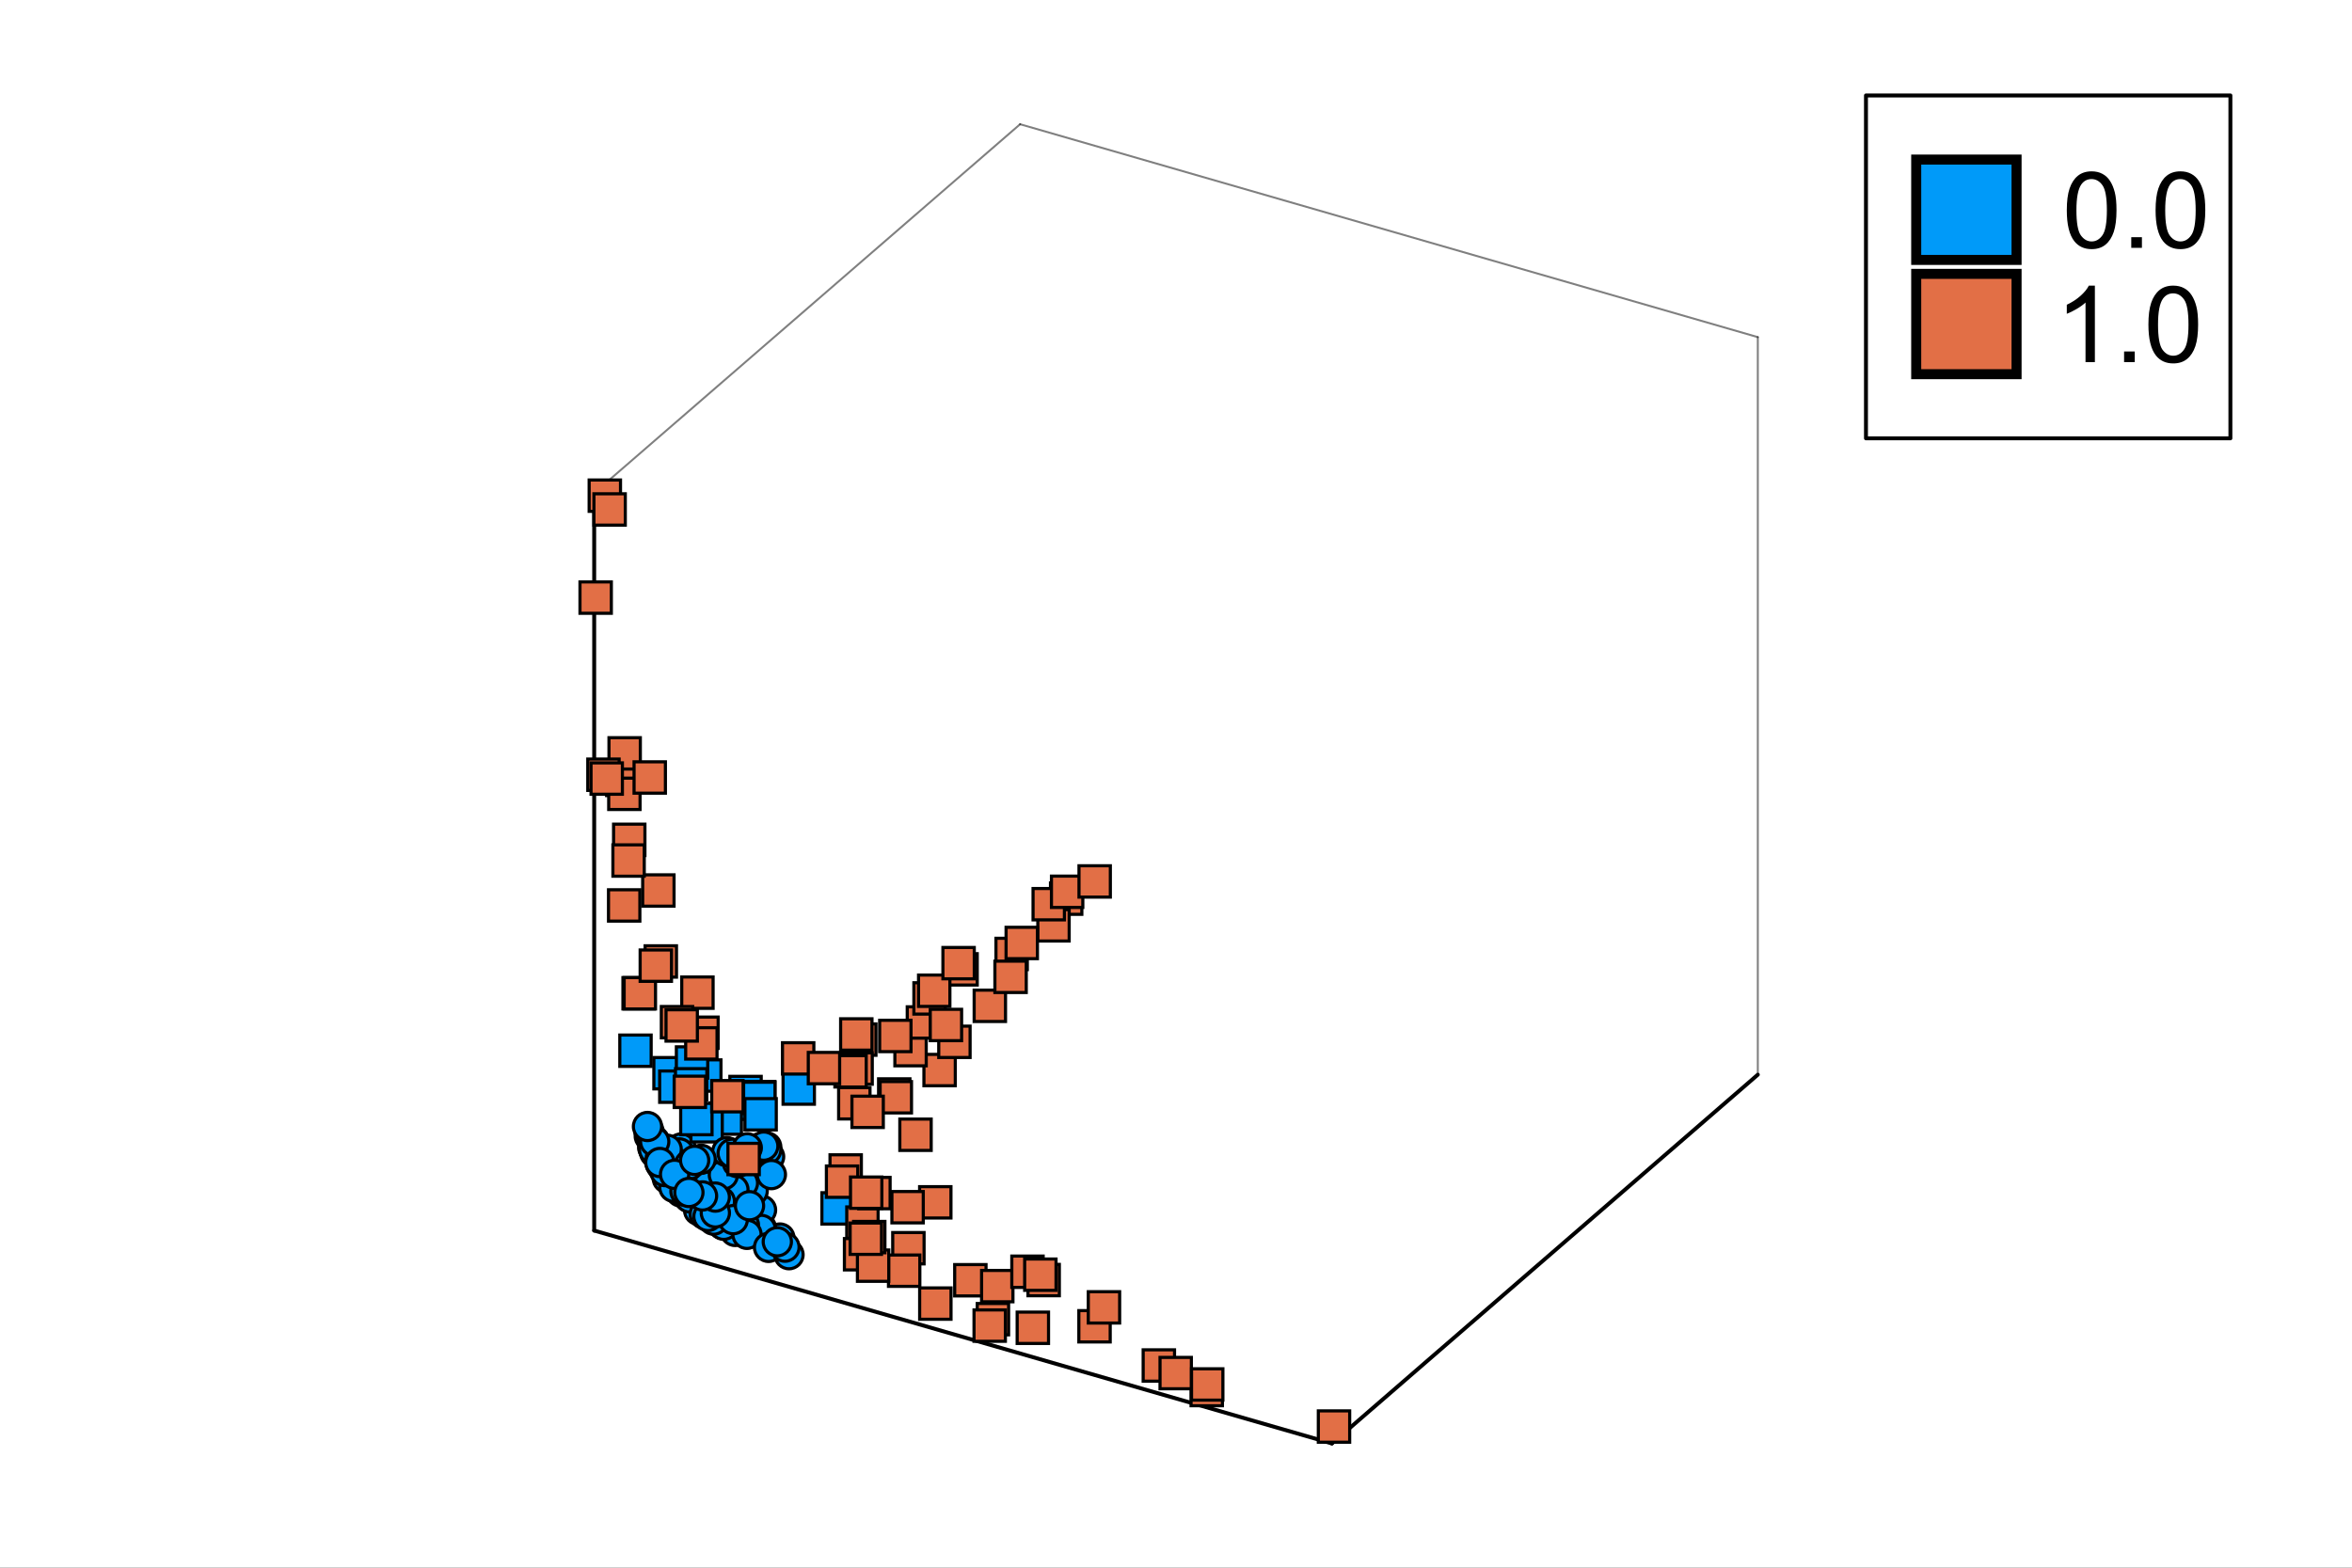 <?xml version="1.0" encoding="utf-8"?>
<svg xmlns="http://www.w3.org/2000/svg" xmlns:xlink="http://www.w3.org/1999/xlink" width="600" height="400" viewBox="0 0 2400 1600">
<rect x="0" y="0" width="2400" height="1600" fill="#333333" stroke="none"/>
<defs>
  <clipPath id="clip470">
    <rect x="0" y="0" width="2400" height="1600"/>
  </clipPath>
</defs>
<path clip-path="url(#clip470)" d="M0 1600 L2400 1600 L2400 8.88178e-14 L0 8.88178e-14  Z" fill="#ffffff" fill-rule="evenodd" fill-opacity="1"/>
<defs>
  <clipPath id="clip471">
    <rect x="480" y="0" width="1681" height="1600"/>
  </clipPath>
</defs>
<defs>
  <clipPath id="clip472">
    <rect x="47" y="47" width="2307" height="1507"/>
  </clipPath>
</defs>
<path clip-path="url(#clip472)" d="M-446.315 2275.85 L-446.315 1037.86 L49.823 418.869 L909.161 776.246 L909.161 2014.23 L413.022 2633.23 L-446.315 2275.85  Z" fill="#ffffff" fill-rule="evenodd" fill-opacity="1"/>
<polyline clip-path="url(#clip470)" style="stroke:#000000; stroke-linecap:round; stroke-linejoin:round; stroke-width:4; stroke-opacity:1; fill:none" points="606.32,1255.92 1359.08,1473.22 "/>
<polyline clip-path="url(#clip470)" style="stroke:#000000; stroke-linecap:round; stroke-linejoin:round; stroke-width:2; stroke-opacity:0.5; fill:none" points="1040.92,126.782 1793.68,344.084 "/>
<polyline clip-path="url(#clip470)" style="stroke:#000000; stroke-linecap:round; stroke-linejoin:round; stroke-width:4; stroke-opacity:1; fill:none" points="1359.08,1473.22 1793.68,1096.84 "/>
<polyline clip-path="url(#clip470)" style="stroke:#000000; stroke-linecap:round; stroke-linejoin:round; stroke-width:2; stroke-opacity:0.5; fill:none" points="606.32,503.16 1040.92,126.782 "/>
<polyline clip-path="url(#clip470)" style="stroke:#000000; stroke-linecap:round; stroke-linejoin:round; stroke-width:4; stroke-opacity:1; fill:none" points="606.32,1255.92 606.32,503.16 "/>
<polyline clip-path="url(#clip470)" style="stroke:#000000; stroke-linecap:round; stroke-linejoin:round; stroke-width:2; stroke-opacity:0.5; fill:none" points="1793.68,1096.84 1793.68,344.084 "/>
<path clip-path="url(#clip472)" d="M731.549 1110.52 L731.549 1142.52 L763.549 1142.52 L763.549 1110.52 L731.549 1110.52 Z" fill="#009af9" fill-rule="evenodd" fill-opacity="1" stroke="#000000" stroke-opacity="1" stroke-width="3.2"/>
<circle clip-path="url(#clip472)" cx="795.873" cy="1263.56" r="14.4" fill="#009af9" fill-rule="evenodd" fill-opacity="1" stroke="#000000" stroke-opacity="1" stroke-width="3.2"/>
<circle clip-path="url(#clip472)" cx="686.101" cy="1194.38" r="14.4" fill="#009af9" fill-rule="evenodd" fill-opacity="1" stroke="#000000" stroke-opacity="1" stroke-width="3.2"/>
<circle clip-path="url(#clip472)" cx="700.474" cy="1217.96" r="14.4" fill="#009af9" fill-rule="evenodd" fill-opacity="1" stroke="#000000" stroke-opacity="1" stroke-width="3.2"/>
<circle clip-path="url(#clip472)" cx="776.884" cy="1253.15" r="14.4" fill="#009af9" fill-rule="evenodd" fill-opacity="1" stroke="#000000" stroke-opacity="1" stroke-width="3.2"/>
<circle clip-path="url(#clip472)" cx="773.553" cy="1172.14" r="14.4" fill="#009af9" fill-rule="evenodd" fill-opacity="1" stroke="#000000" stroke-opacity="1" stroke-width="3.2"/>
<circle clip-path="url(#clip472)" cx="782.365" cy="1170.56" r="14.4" fill="#009af9" fill-rule="evenodd" fill-opacity="1" stroke="#000000" stroke-opacity="1" stroke-width="3.2"/>
<circle clip-path="url(#clip472)" cx="675.296" cy="1177.57" r="14.4" fill="#009af9" fill-rule="evenodd" fill-opacity="1" stroke="#000000" stroke-opacity="1" stroke-width="3.2"/>
<circle clip-path="url(#clip472)" cx="729.091" cy="1242.9" r="14.4" fill="#009af9" fill-rule="evenodd" fill-opacity="1" stroke="#000000" stroke-opacity="1" stroke-width="3.2"/>
<circle clip-path="url(#clip472)" cx="732.676" cy="1208.42" r="14.4" fill="#009af9" fill-rule="evenodd" fill-opacity="1" stroke="#000000" stroke-opacity="1" stroke-width="3.2"/>
<circle clip-path="url(#clip472)" cx="736.915" cy="1249.42" r="14.4" fill="#009af9" fill-rule="evenodd" fill-opacity="1" stroke="#000000" stroke-opacity="1" stroke-width="3.2"/>
<circle clip-path="url(#clip472)" cx="699.932" cy="1218.56" r="14.4" fill="#009af9" fill-rule="evenodd" fill-opacity="1" stroke="#000000" stroke-opacity="1" stroke-width="3.2"/>
<path clip-path="url(#clip472)" d="M703.681 1081.7 L703.681 1113.7 L735.681 1113.7 L735.681 1081.7 L703.681 1081.7 Z" fill="#009af9" fill-rule="evenodd" fill-opacity="1" stroke="#000000" stroke-opacity="1" stroke-width="3.2"/>
<circle clip-path="url(#clip472)" cx="759.037" cy="1233.93" r="14.4" fill="#009af9" fill-rule="evenodd" fill-opacity="1" stroke="#000000" stroke-opacity="1" stroke-width="3.2"/>
<circle clip-path="url(#clip472)" cx="745.514" cy="1178.3" r="14.4" fill="#009af9" fill-rule="evenodd" fill-opacity="1" stroke="#000000" stroke-opacity="1" stroke-width="3.2"/>
<circle clip-path="url(#clip472)" cx="742.228" cy="1176.05" r="14.4" fill="#009af9" fill-rule="evenodd" fill-opacity="1" stroke="#000000" stroke-opacity="1" stroke-width="3.2"/>
<circle clip-path="url(#clip472)" cx="745.697" cy="1248.08" r="14.4" fill="#009af9" fill-rule="evenodd" fill-opacity="1" stroke="#000000" stroke-opacity="1" stroke-width="3.2"/>
<circle clip-path="url(#clip472)" cx="667.568" cy="1166.1" r="14.4" fill="#009af9" fill-rule="evenodd" fill-opacity="1" stroke="#000000" stroke-opacity="1" stroke-width="3.2"/>
<circle clip-path="url(#clip472)" cx="759.702" cy="1233.33" r="14.4" fill="#009af9" fill-rule="evenodd" fill-opacity="1" stroke="#000000" stroke-opacity="1" stroke-width="3.2"/>
<circle clip-path="url(#clip472)" cx="662.554" cy="1159.61" r="14.4" fill="#009af9" fill-rule="evenodd" fill-opacity="1" stroke="#000000" stroke-opacity="1" stroke-width="3.2"/>
<circle clip-path="url(#clip472)" cx="715.204" cy="1195.52" r="14.4" fill="#009af9" fill-rule="evenodd" fill-opacity="1" stroke="#000000" stroke-opacity="1" stroke-width="3.2"/>
<circle clip-path="url(#clip472)" cx="789.278" cy="1268.54" r="14.4" fill="#009af9" fill-rule="evenodd" fill-opacity="1" stroke="#000000" stroke-opacity="1" stroke-width="3.2"/>
<path clip-path="url(#clip472)" d="M667.199 1079.34 L667.199 1111.34 L699.199 1111.34 L699.199 1079.34 L667.199 1079.34 Z" fill="#009af9" fill-rule="evenodd" fill-opacity="1" stroke="#000000" stroke-opacity="1" stroke-width="3.2"/>
<path clip-path="url(#clip472)" d="M744.757 1098.52 L744.757 1130.52 L776.757 1130.52 L776.757 1098.52 L744.757 1098.52 Z" fill="#009af9" fill-rule="evenodd" fill-opacity="1" stroke="#000000" stroke-opacity="1" stroke-width="3.2"/>
<circle clip-path="url(#clip472)" cx="668.001" cy="1164.58" r="14.4" fill="#009af9" fill-rule="evenodd" fill-opacity="1" stroke="#000000" stroke-opacity="1" stroke-width="3.2"/>
<circle clip-path="url(#clip472)" cx="719.216" cy="1190.76" r="14.4" fill="#009af9" fill-rule="evenodd" fill-opacity="1" stroke="#000000" stroke-opacity="1" stroke-width="3.2"/>
<path clip-path="url(#clip472)" d="M724.585 1125.64 L724.585 1157.64 L756.585 1157.64 L756.585 1125.64 L724.585 1125.64 Z" fill="#009af9" fill-rule="evenodd" fill-opacity="1" stroke="#000000" stroke-opacity="1" stroke-width="3.2"/>
<circle clip-path="url(#clip472)" cx="712.911" cy="1235.37" r="14.4" fill="#009af9" fill-rule="evenodd" fill-opacity="1" stroke="#000000" stroke-opacity="1" stroke-width="3.2"/>
<circle clip-path="url(#clip472)" cx="778.104" cy="1184" r="14.4" fill="#009af9" fill-rule="evenodd" fill-opacity="1" stroke="#000000" stroke-opacity="1" stroke-width="3.2"/>
<circle clip-path="url(#clip472)" cx="777.072" cy="1234.92" r="14.4" fill="#009af9" fill-rule="evenodd" fill-opacity="1" stroke="#000000" stroke-opacity="1" stroke-width="3.2"/>
<circle clip-path="url(#clip472)" cx="768.543" cy="1215.54" r="14.4" fill="#009af9" fill-rule="evenodd" fill-opacity="1" stroke="#000000" stroke-opacity="1" stroke-width="3.2"/>
<circle clip-path="url(#clip472)" cx="772.175" cy="1172.54" r="14.4" fill="#009af9" fill-rule="evenodd" fill-opacity="1" stroke="#000000" stroke-opacity="1" stroke-width="3.2"/>
<circle clip-path="url(#clip472)" cx="675.75" cy="1190.84" r="14.4" fill="#009af9" fill-rule="evenodd" fill-opacity="1" stroke="#000000" stroke-opacity="1" stroke-width="3.2"/>
<circle clip-path="url(#clip472)" cx="712.549" cy="1218.77" r="14.4" fill="#009af9" fill-rule="evenodd" fill-opacity="1" stroke="#000000" stroke-opacity="1" stroke-width="3.2"/>
<circle clip-path="url(#clip472)" cx="710.688" cy="1214.36" r="14.4" fill="#009af9" fill-rule="evenodd" fill-opacity="1" stroke="#000000" stroke-opacity="1" stroke-width="3.2"/>
<circle clip-path="url(#clip472)" cx="773.654" cy="1184.06" r="14.4" fill="#009af9" fill-rule="evenodd" fill-opacity="1" stroke="#000000" stroke-opacity="1" stroke-width="3.2"/>
<circle clip-path="url(#clip472)" cx="668.068" cy="1176.48" r="14.4" fill="#009af9" fill-rule="evenodd" fill-opacity="1" stroke="#000000" stroke-opacity="1" stroke-width="3.2"/>
<circle clip-path="url(#clip472)" cx="725.769" cy="1212.42" r="14.4" fill="#009af9" fill-rule="evenodd" fill-opacity="1" stroke="#000000" stroke-opacity="1" stroke-width="3.2"/>
<circle clip-path="url(#clip472)" cx="665.984" cy="1170.98" r="14.4" fill="#009af9" fill-rule="evenodd" fill-opacity="1" stroke="#000000" stroke-opacity="1" stroke-width="3.2"/>
<path clip-path="url(#clip472)" d="M690.167 1068.39 L690.167 1100.39 L722.167 1100.39 L722.167 1068.39 L690.167 1068.39 Z" fill="#009af9" fill-rule="evenodd" fill-opacity="1" stroke="#000000" stroke-opacity="1" stroke-width="3.2"/>
<circle clip-path="url(#clip472)" cx="724.512" cy="1208.24" r="14.4" fill="#009af9" fill-rule="evenodd" fill-opacity="1" stroke="#000000" stroke-opacity="1" stroke-width="3.2"/>
<path clip-path="url(#clip472)" d="M799.034 1094.99 L799.034 1126.99 L831.034 1126.99 L831.034 1094.99 L799.034 1094.99 Z" fill="#009af9" fill-rule="evenodd" fill-opacity="1" stroke="#000000" stroke-opacity="1" stroke-width="3.2"/>
<circle clip-path="url(#clip472)" cx="681.198" cy="1189.88" r="14.4" fill="#009af9" fill-rule="evenodd" fill-opacity="1" stroke="#000000" stroke-opacity="1" stroke-width="3.2"/>
<circle clip-path="url(#clip472)" cx="715.723" cy="1226.11" r="14.4" fill="#009af9" fill-rule="evenodd" fill-opacity="1" stroke="#000000" stroke-opacity="1" stroke-width="3.2"/>
<circle clip-path="url(#clip472)" cx="694.711" cy="1216.59" r="14.4" fill="#009af9" fill-rule="evenodd" fill-opacity="1" stroke="#000000" stroke-opacity="1" stroke-width="3.2"/>
<circle clip-path="url(#clip472)" cx="785.308" cy="1180.59" r="14.4" fill="#009af9" fill-rule="evenodd" fill-opacity="1" stroke="#000000" stroke-opacity="1" stroke-width="3.2"/>
<circle clip-path="url(#clip472)" cx="729.845" cy="1240.62" r="14.4" fill="#009af9" fill-rule="evenodd" fill-opacity="1" stroke="#000000" stroke-opacity="1" stroke-width="3.2"/>
<circle clip-path="url(#clip472)" cx="702.552" cy="1221.35" r="14.4" fill="#009af9" fill-rule="evenodd" fill-opacity="1" stroke="#000000" stroke-opacity="1" stroke-width="3.2"/>
<circle clip-path="url(#clip472)" cx="694.935" cy="1171.67" r="14.4" fill="#009af9" fill-rule="evenodd" fill-opacity="1" stroke="#000000" stroke-opacity="1" stroke-width="3.2"/>
<circle clip-path="url(#clip472)" cx="776.753" cy="1254.74" r="14.4" fill="#009af9" fill-rule="evenodd" fill-opacity="1" stroke="#000000" stroke-opacity="1" stroke-width="3.2"/>
<circle clip-path="url(#clip472)" cx="774.858" cy="1176.98" r="14.4" fill="#009af9" fill-rule="evenodd" fill-opacity="1" stroke="#000000" stroke-opacity="1" stroke-width="3.2"/>
<circle clip-path="url(#clip472)" cx="703.77" cy="1222.57" r="14.4" fill="#009af9" fill-rule="evenodd" fill-opacity="1" stroke="#000000" stroke-opacity="1" stroke-width="3.2"/>
<circle clip-path="url(#clip472)" cx="750.146" cy="1256.82" r="14.4" fill="#009af9" fill-rule="evenodd" fill-opacity="1" stroke="#000000" stroke-opacity="1" stroke-width="3.2"/>
<circle clip-path="url(#clip472)" cx="735.425" cy="1211.18" r="14.4" fill="#009af9" fill-rule="evenodd" fill-opacity="1" stroke="#000000" stroke-opacity="1" stroke-width="3.2"/>
<circle clip-path="url(#clip472)" cx="680.943" cy="1202.75" r="14.4" fill="#009af9" fill-rule="evenodd" fill-opacity="1" stroke="#000000" stroke-opacity="1" stroke-width="3.2"/>
<circle clip-path="url(#clip472)" cx="738.487" cy="1250.52" r="14.4" fill="#009af9" fill-rule="evenodd" fill-opacity="1" stroke="#000000" stroke-opacity="1" stroke-width="3.2"/>
<circle clip-path="url(#clip472)" cx="678.137" cy="1189.61" r="14.4" fill="#009af9" fill-rule="evenodd" fill-opacity="1" stroke="#000000" stroke-opacity="1" stroke-width="3.2"/>
<circle clip-path="url(#clip472)" cx="677.11" cy="1191.36" r="14.4" fill="#009af9" fill-rule="evenodd" fill-opacity="1" stroke="#000000" stroke-opacity="1" stroke-width="3.2"/>
<circle clip-path="url(#clip472)" cx="759.595" cy="1250.38" r="14.4" fill="#009af9" fill-rule="evenodd" fill-opacity="1" stroke="#000000" stroke-opacity="1" stroke-width="3.2"/>
<circle clip-path="url(#clip472)" cx="666.98" cy="1173.39" r="14.4" fill="#009af9" fill-rule="evenodd" fill-opacity="1" stroke="#000000" stroke-opacity="1" stroke-width="3.2"/>
<path clip-path="url(#clip472)" d="M705.025 1133.5 L705.025 1165.5 L737.025 1165.5 L737.025 1133.5 L705.025 1133.5 Z" fill="#009af9" fill-rule="evenodd" fill-opacity="1" stroke="#000000" stroke-opacity="1" stroke-width="3.2"/>
<circle clip-path="url(#clip472)" cx="762.222" cy="1259.8" r="14.4" fill="#009af9" fill-rule="evenodd" fill-opacity="1" stroke="#000000" stroke-opacity="1" stroke-width="3.2"/>
<circle clip-path="url(#clip472)" cx="673.849" cy="1187.93" r="14.4" fill="#009af9" fill-rule="evenodd" fill-opacity="1" stroke="#000000" stroke-opacity="1" stroke-width="3.2"/>
<circle clip-path="url(#clip472)" cx="718.632" cy="1239.23" r="14.4" fill="#009af9" fill-rule="evenodd" fill-opacity="1" stroke="#000000" stroke-opacity="1" stroke-width="3.2"/>
<circle clip-path="url(#clip472)" cx="693.226" cy="1176.68" r="14.4" fill="#009af9" fill-rule="evenodd" fill-opacity="1" stroke="#000000" stroke-opacity="1" stroke-width="3.2"/>
<circle clip-path="url(#clip472)" cx="751.771" cy="1206.79" r="14.4" fill="#009af9" fill-rule="evenodd" fill-opacity="1" stroke="#000000" stroke-opacity="1" stroke-width="3.2"/>
<path clip-path="url(#clip472)" d="M673.12 1093.08 L673.12 1125.08 L705.12 1125.08 L705.12 1093.08 L673.12 1093.08 Z" fill="#009af9" fill-rule="evenodd" fill-opacity="1" stroke="#000000" stroke-opacity="1" stroke-width="3.2"/>
<circle clip-path="url(#clip472)" cx="758.602" cy="1207.5" r="14.4" fill="#009af9" fill-rule="evenodd" fill-opacity="1" stroke="#000000" stroke-opacity="1" stroke-width="3.2"/>
<circle clip-path="url(#clip472)" cx="741.198" cy="1218.21" r="14.4" fill="#009af9" fill-rule="evenodd" fill-opacity="1" stroke="#000000" stroke-opacity="1" stroke-width="3.2"/>
<circle clip-path="url(#clip472)" cx="730.497" cy="1221.22" r="14.4" fill="#009af9" fill-rule="evenodd" fill-opacity="1" stroke="#000000" stroke-opacity="1" stroke-width="3.2"/>
<circle clip-path="url(#clip472)" cx="748.893" cy="1214.18" r="14.4" fill="#009af9" fill-rule="evenodd" fill-opacity="1" stroke="#000000" stroke-opacity="1" stroke-width="3.2"/>
<circle clip-path="url(#clip472)" cx="694.45" cy="1188.68" r="14.4" fill="#009af9" fill-rule="evenodd" fill-opacity="1" stroke="#000000" stroke-opacity="1" stroke-width="3.2"/>
<circle clip-path="url(#clip472)" cx="707.181" cy="1202.69" r="14.4" fill="#009af9" fill-rule="evenodd" fill-opacity="1" stroke="#000000" stroke-opacity="1" stroke-width="3.2"/>
<circle clip-path="url(#clip472)" cx="782.36" cy="1173.58" r="14.4" fill="#009af9" fill-rule="evenodd" fill-opacity="1" stroke="#000000" stroke-opacity="1" stroke-width="3.2"/>
<circle clip-path="url(#clip472)" cx="687.634" cy="1211.84" r="14.4" fill="#009af9" fill-rule="evenodd" fill-opacity="1" stroke="#000000" stroke-opacity="1" stroke-width="3.2"/>
<path clip-path="url(#clip472)" d="M689.261 1090.68 L689.261 1122.68 L721.261 1122.68 L721.261 1090.68 L689.261 1090.68 Z" fill="#009af9" fill-rule="evenodd" fill-opacity="1" stroke="#000000" stroke-opacity="1" stroke-width="3.2"/>
<circle clip-path="url(#clip472)" cx="681.061" cy="1179.72" r="14.4" fill="#009af9" fill-rule="evenodd" fill-opacity="1" stroke="#000000" stroke-opacity="1" stroke-width="3.2"/>
<circle clip-path="url(#clip472)" cx="722.005" cy="1210.47" r="14.4" fill="#009af9" fill-rule="evenodd" fill-opacity="1" stroke="#000000" stroke-opacity="1" stroke-width="3.2"/>
<circle clip-path="url(#clip472)" cx="728.099" cy="1245.29" r="14.4" fill="#009af9" fill-rule="evenodd" fill-opacity="1" stroke="#000000" stroke-opacity="1" stroke-width="3.2"/>
<circle clip-path="url(#clip472)" cx="673.845" cy="1181.86" r="14.4" fill="#009af9" fill-rule="evenodd" fill-opacity="1" stroke="#000000" stroke-opacity="1" stroke-width="3.2"/>
<circle clip-path="url(#clip472)" cx="662.346" cy="1154.94" r="14.4" fill="#009af9" fill-rule="evenodd" fill-opacity="1" stroke="#000000" stroke-opacity="1" stroke-width="3.2"/>
<circle clip-path="url(#clip472)" cx="738.146" cy="1199.12" r="14.4" fill="#009af9" fill-rule="evenodd" fill-opacity="1" stroke="#000000" stroke-opacity="1" stroke-width="3.2"/>
<circle clip-path="url(#clip472)" cx="784.23" cy="1273.1" r="14.4" fill="#009af9" fill-rule="evenodd" fill-opacity="1" stroke="#000000" stroke-opacity="1" stroke-width="3.2"/>
<path clip-path="url(#clip472)" d="M838.673 1217.29 L838.673 1249.29 L870.673 1249.29 L870.673 1217.29 L838.673 1217.29 Z" fill="#009af9" fill-rule="evenodd" fill-opacity="1" stroke="#000000" stroke-opacity="1" stroke-width="3.2"/>
<circle clip-path="url(#clip472)" cx="722.417" cy="1241.53" r="14.4" fill="#009af9" fill-rule="evenodd" fill-opacity="1" stroke="#000000" stroke-opacity="1" stroke-width="3.2"/>
<circle clip-path="url(#clip472)" cx="752.502" cy="1186.61" r="14.4" fill="#009af9" fill-rule="evenodd" fill-opacity="1" stroke="#000000" stroke-opacity="1" stroke-width="3.2"/>
<circle clip-path="url(#clip472)" cx="735.059" cy="1226.18" r="14.4" fill="#009af9" fill-rule="evenodd" fill-opacity="1" stroke="#000000" stroke-opacity="1" stroke-width="3.2"/>
<circle clip-path="url(#clip472)" cx="805.099" cy="1280.55" r="14.4" fill="#009af9" fill-rule="evenodd" fill-opacity="1" stroke="#000000" stroke-opacity="1" stroke-width="3.2"/>
<circle clip-path="url(#clip472)" cx="680.789" cy="1172.97" r="14.4" fill="#009af9" fill-rule="evenodd" fill-opacity="1" stroke="#000000" stroke-opacity="1" stroke-width="3.2"/>
<circle clip-path="url(#clip472)" cx="703.322" cy="1189.04" r="14.4" fill="#009af9" fill-rule="evenodd" fill-opacity="1" stroke="#000000" stroke-opacity="1" stroke-width="3.2"/>
<circle clip-path="url(#clip472)" cx="748.198" cy="1244.8" r="14.4" fill="#009af9" fill-rule="evenodd" fill-opacity="1" stroke="#000000" stroke-opacity="1" stroke-width="3.2"/>
<circle clip-path="url(#clip472)" cx="729.96" cy="1237.88" r="14.4" fill="#009af9" fill-rule="evenodd" fill-opacity="1" stroke="#000000" stroke-opacity="1" stroke-width="3.2"/>
<circle clip-path="url(#clip472)" cx="763.61" cy="1177.81" r="14.4" fill="#009af9" fill-rule="evenodd" fill-opacity="1" stroke="#000000" stroke-opacity="1" stroke-width="3.2"/>
<path clip-path="url(#clip472)" d="M758.744 1103.68 L758.744 1135.68 L790.744 1135.68 L790.744 1103.68 L758.744 1103.68 Z" fill="#009af9" fill-rule="evenodd" fill-opacity="1" stroke="#000000" stroke-opacity="1" stroke-width="3.2"/>
<circle clip-path="url(#clip472)" cx="741.6" cy="1175.43" r="14.4" fill="#009af9" fill-rule="evenodd" fill-opacity="1" stroke="#000000" stroke-opacity="1" stroke-width="3.2"/>
<circle clip-path="url(#clip472)" cx="678.46" cy="1195.73" r="14.4" fill="#009af9" fill-rule="evenodd" fill-opacity="1" stroke="#000000" stroke-opacity="1" stroke-width="3.2"/>
<circle clip-path="url(#clip472)" cx="800.973" cy="1272.87" r="14.4" fill="#009af9" fill-rule="evenodd" fill-opacity="1" stroke="#000000" stroke-opacity="1" stroke-width="3.2"/>
<path clip-path="url(#clip472)" d="M694.574 1126.14 L694.574 1158.14 L726.574 1158.14 L726.574 1126.14 L694.574 1126.14 Z" fill="#009af9" fill-rule="evenodd" fill-opacity="1" stroke="#000000" stroke-opacity="1" stroke-width="3.2"/>
<circle clip-path="url(#clip472)" cx="729.858" cy="1221.76" r="14.4" fill="#009af9" fill-rule="evenodd" fill-opacity="1" stroke="#000000" stroke-opacity="1" stroke-width="3.2"/>
<path clip-path="url(#clip472)" d="M758.812 1104.54 L758.812 1136.54 L790.812 1136.54 L790.812 1104.54 L758.812 1104.54 Z" fill="#009af9" fill-rule="evenodd" fill-opacity="1" stroke="#000000" stroke-opacity="1" stroke-width="3.2"/>
<circle clip-path="url(#clip472)" cx="764.808" cy="1230.59" r="14.4" fill="#009af9" fill-rule="evenodd" fill-opacity="1" stroke="#000000" stroke-opacity="1" stroke-width="3.2"/>
<circle clip-path="url(#clip472)" cx="698.938" cy="1215.8" r="14.4" fill="#009af9" fill-rule="evenodd" fill-opacity="1" stroke="#000000" stroke-opacity="1" stroke-width="3.2"/>
<circle clip-path="url(#clip472)" cx="779.326" cy="1169.73" r="14.4" fill="#009af9" fill-rule="evenodd" fill-opacity="1" stroke="#000000" stroke-opacity="1" stroke-width="3.2"/>
<circle clip-path="url(#clip472)" cx="715.451" cy="1183.19" r="14.4" fill="#009af9" fill-rule="evenodd" fill-opacity="1" stroke="#000000" stroke-opacity="1" stroke-width="3.2"/>
<circle clip-path="url(#clip472)" cx="668.085" cy="1165.24" r="14.4" fill="#009af9" fill-rule="evenodd" fill-opacity="1" stroke="#000000" stroke-opacity="1" stroke-width="3.2"/>
<circle clip-path="url(#clip472)" cx="747.124" cy="1177.08" r="14.4" fill="#009af9" fill-rule="evenodd" fill-opacity="1" stroke="#000000" stroke-opacity="1" stroke-width="3.2"/>
<circle clip-path="url(#clip472)" cx="673.322" cy="1186.47" r="14.4" fill="#009af9" fill-rule="evenodd" fill-opacity="1" stroke="#000000" stroke-opacity="1" stroke-width="3.2"/>
<circle clip-path="url(#clip472)" cx="793.18" cy="1267.34" r="14.4" fill="#009af9" fill-rule="evenodd" fill-opacity="1" stroke="#000000" stroke-opacity="1" stroke-width="3.2"/>
<circle clip-path="url(#clip472)" cx="787.115" cy="1198.81" r="14.4" fill="#009af9" fill-rule="evenodd" fill-opacity="1" stroke="#000000" stroke-opacity="1" stroke-width="3.2"/>
<circle clip-path="url(#clip472)" cx="660.7" cy="1149.7" r="14.4" fill="#009af9" fill-rule="evenodd" fill-opacity="1" stroke="#000000" stroke-opacity="1" stroke-width="3.2"/>
<circle clip-path="url(#clip472)" cx="716.87" cy="1220.59" r="14.4" fill="#009af9" fill-rule="evenodd" fill-opacity="1" stroke="#000000" stroke-opacity="1" stroke-width="3.2"/>
<path clip-path="url(#clip472)" d="M632.453 1056.37 L632.453 1088.37 L664.453 1088.37 L664.453 1056.37 L632.453 1056.37 Z" fill="#009af9" fill-rule="evenodd" fill-opacity="1" stroke="#000000" stroke-opacity="1" stroke-width="3.2"/>
<circle clip-path="url(#clip472)" cx="688.346" cy="1198.55" r="14.4" fill="#009af9" fill-rule="evenodd" fill-opacity="1" stroke="#000000" stroke-opacity="1" stroke-width="3.2"/>
<path clip-path="url(#clip472)" d="M760.131 1121.25 L760.131 1153.25 L792.131 1153.25 L792.131 1121.25 L760.131 1121.25 Z" fill="#009af9" fill-rule="evenodd" fill-opacity="1" stroke="#000000" stroke-opacity="1" stroke-width="3.2"/>
<circle clip-path="url(#clip472)" cx="708.83" cy="1184.29" r="14.4" fill="#009af9" fill-rule="evenodd" fill-opacity="1" stroke="#000000" stroke-opacity="1" stroke-width="3.2"/>
<circle clip-path="url(#clip472)" cx="762.504" cy="1171.47" r="14.4" fill="#009af9" fill-rule="evenodd" fill-opacity="1" stroke="#000000" stroke-opacity="1" stroke-width="3.2"/>
<circle clip-path="url(#clip472)" cx="702.942" cy="1217.05" r="14.4" fill="#009af9" fill-rule="evenodd" fill-opacity="1" stroke="#000000" stroke-opacity="1" stroke-width="3.2"/>
<path clip-path="url(#clip472)" d="M601.17 489.883 L601.17 521.883 L633.17 521.883 L633.17 489.883 L601.17 489.883 Z" fill="#e26f46" fill-rule="evenodd" fill-opacity="1" stroke="#000000" stroke-opacity="1" stroke-width="3.2"/>
<path clip-path="url(#clip472)" d="M591.815 593.926 L591.815 625.926 L623.815 625.926 L623.815 593.926 L591.815 593.926 Z" fill="#e26f46" fill-rule="evenodd" fill-opacity="1" stroke="#000000" stroke-opacity="1" stroke-width="3.2"/>
<path clip-path="url(#clip472)" d="M855.758 1110.03 L855.758 1142.03 L887.758 1142.03 L887.758 1110.03 L855.758 1110.03 Z" fill="#e26f46" fill-rule="evenodd" fill-opacity="1" stroke="#000000" stroke-opacity="1" stroke-width="3.2"/>
<path clip-path="url(#clip472)" d="M974.164 1290.64 L974.164 1322.64 L1006.16 1322.64 L1006.16 1290.64 L974.164 1290.64 Z" fill="#e26f46" fill-rule="evenodd" fill-opacity="1" stroke="#000000" stroke-opacity="1" stroke-width="3.2"/>
<path clip-path="url(#clip472)" d="M997.189 1330.36 L997.189 1362.36 L1029.19 1362.36 L1029.19 1330.36 L997.189 1330.36 Z" fill="#e26f46" fill-rule="evenodd" fill-opacity="1" stroke="#000000" stroke-opacity="1" stroke-width="3.2"/>
<path clip-path="url(#clip472)" d="M1215.37 1402.71 L1215.37 1434.71 L1247.37 1434.71 L1247.37 1402.71 L1215.37 1402.71 Z" fill="#e26f46" fill-rule="evenodd" fill-opacity="1" stroke="#000000" stroke-opacity="1" stroke-width="3.2"/>
<path clip-path="url(#clip472)" d="M942.785 1076.12 L942.785 1108.12 L974.785 1108.12 L974.785 1076.12 L942.785 1076.12 Z" fill="#e26f46" fill-rule="evenodd" fill-opacity="1" stroke="#000000" stroke-opacity="1" stroke-width="3.2"/>
<path clip-path="url(#clip472)" d="M1071.92 901.18 L1071.92 933.18 L1103.92 933.18 L1103.92 901.18 L1071.92 901.18 Z" fill="#e26f46" fill-rule="evenodd" fill-opacity="1" stroke="#000000" stroke-opacity="1" stroke-width="3.2"/>
<path clip-path="url(#clip472)" d="M913.128 1055.79 L913.128 1087.79 L945.128 1087.79 L945.128 1055.79 L913.128 1055.79 Z" fill="#e26f46" fill-rule="evenodd" fill-opacity="1" stroke="#000000" stroke-opacity="1" stroke-width="3.2"/>
<path clip-path="url(#clip472)" d="M861.848 1045.03 L861.848 1077.03 L893.848 1077.03 L893.848 1045.03 L861.848 1045.03 Z" fill="#e26f46" fill-rule="evenodd" fill-opacity="1" stroke="#000000" stroke-opacity="1" stroke-width="3.2"/>
<path clip-path="url(#clip472)" d="M1058.99 928.413 L1058.99 960.413 L1090.99 960.413 L1090.99 928.413 L1058.99 928.413 Z" fill="#e26f46" fill-rule="evenodd" fill-opacity="1" stroke="#000000" stroke-opacity="1" stroke-width="3.2"/>
<path clip-path="url(#clip472)" d="M1100.86 1337.62 L1100.86 1369.62 L1132.86 1369.62 L1132.86 1337.62 L1100.86 1337.62 Z" fill="#e26f46" fill-rule="evenodd" fill-opacity="1" stroke="#000000" stroke-opacity="1" stroke-width="3.2"/>
<path clip-path="url(#clip472)" d="M965.185 973.328 L965.185 1005.33 L997.185 1005.33 L997.185 973.328 L965.185 973.328 Z" fill="#e26f46" fill-rule="evenodd" fill-opacity="1" stroke="#000000" stroke-opacity="1" stroke-width="3.2"/>
<path clip-path="url(#clip472)" d="M896.506 1101.04 L896.506 1133.04 L928.506 1133.04 L928.506 1101.04 L896.506 1101.04 Z" fill="#e26f46" fill-rule="evenodd" fill-opacity="1" stroke="#000000" stroke-opacity="1" stroke-width="3.2"/>
<path clip-path="url(#clip472)" d="M938.369 1211.11 L938.369 1243.11 L970.369 1243.11 L970.369 1211.11 L938.369 1211.11 Z" fill="#e26f46" fill-rule="evenodd" fill-opacity="1" stroke="#000000" stroke-opacity="1" stroke-width="3.2"/>
<path clip-path="url(#clip472)" d="M918.192 1142.14 L918.192 1174.14 L950.192 1174.14 L950.192 1142.14 L918.192 1142.14 Z" fill="#e26f46" fill-rule="evenodd" fill-opacity="1" stroke="#000000" stroke-opacity="1" stroke-width="3.2"/>
<path clip-path="url(#clip472)" d="M993.9 1336.94 L993.9 1368.94 L1025.9 1368.94 L1025.9 1336.94 L993.9 1336.94 Z" fill="#e26f46" fill-rule="evenodd" fill-opacity="1" stroke="#000000" stroke-opacity="1" stroke-width="3.2"/>
<path clip-path="url(#clip472)" d="M864.031 1231.78 L864.031 1263.78 L896.031 1263.78 L896.031 1231.78 L864.031 1231.78 Z" fill="#e26f46" fill-rule="evenodd" fill-opacity="1" stroke="#000000" stroke-opacity="1" stroke-width="3.2"/>
<path clip-path="url(#clip472)" d="M846.941 1178.6 L846.941 1210.6 L878.941 1210.6 L878.941 1178.6 L846.941 1178.6 Z" fill="#e26f46" fill-rule="evenodd" fill-opacity="1" stroke="#000000" stroke-opacity="1" stroke-width="3.2"/>
<path clip-path="url(#clip472)" d="M1166.5 1377.64 L1166.5 1409.64 L1198.5 1409.64 L1198.5 1377.64 L1166.5 1377.64 Z" fill="#e26f46" fill-rule="evenodd" fill-opacity="1" stroke="#000000" stroke-opacity="1" stroke-width="3.2"/>
<path clip-path="url(#clip472)" d="M876.273 1201.67 L876.273 1233.67 L908.273 1233.67 L908.273 1201.67 L876.273 1201.67 Z" fill="#e26f46" fill-rule="evenodd" fill-opacity="1" stroke="#000000" stroke-opacity="1" stroke-width="3.2"/>
<path clip-path="url(#clip472)" d="M994.038 1010.55 L994.038 1042.55 L1026.04 1042.55 L1026.04 1010.55 L994.038 1010.55 Z" fill="#e26f46" fill-rule="evenodd" fill-opacity="1" stroke="#000000" stroke-opacity="1" stroke-width="3.2"/>
<path clip-path="url(#clip472)" d="M1016.28 957.607 L1016.28 989.607 L1048.28 989.607 L1048.28 957.607 L1016.28 957.607 Z" fill="#e26f46" fill-rule="evenodd" fill-opacity="1" stroke="#000000" stroke-opacity="1" stroke-width="3.2"/>
<path clip-path="url(#clip472)" d="M1054.14 906.83 L1054.14 938.83 L1086.14 938.83 L1086.14 906.83 L1054.14 906.83 Z" fill="#e26f46" fill-rule="evenodd" fill-opacity="1" stroke="#000000" stroke-opacity="1" stroke-width="3.2"/>
<path clip-path="url(#clip472)" d="M858.074 1074.58 L858.074 1106.58 L890.074 1106.58 L890.074 1074.58 L858.074 1074.58 Z" fill="#e26f46" fill-rule="evenodd" fill-opacity="1" stroke="#000000" stroke-opacity="1" stroke-width="3.2"/>
<path clip-path="url(#clip472)" d="M620.915 908.1 L620.915 940.1 L652.915 940.1 L652.915 908.1 L620.915 908.1 Z" fill="#e26f46" fill-rule="evenodd" fill-opacity="1" stroke="#000000" stroke-opacity="1" stroke-width="3.2"/>
<path clip-path="url(#clip472)" d="M1072.91 894.162 L1072.91 926.162 L1104.91 926.162 L1104.91 894.162 L1072.91 894.162 Z" fill="#e26f46" fill-rule="evenodd" fill-opacity="1" stroke="#000000" stroke-opacity="1" stroke-width="3.2"/>
<path clip-path="url(#clip472)" d="M1026.6 946.418 L1026.6 978.418 L1058.6 978.418 L1058.6 946.418 L1026.6 946.418 Z" fill="#e26f46" fill-rule="evenodd" fill-opacity="1" stroke="#000000" stroke-opacity="1" stroke-width="3.2"/>
<path clip-path="url(#clip472)" d="M925.755 1027.54 L925.755 1059.54 L957.755 1059.54 L957.755 1027.54 L925.755 1027.54 Z" fill="#e26f46" fill-rule="evenodd" fill-opacity="1" stroke="#000000" stroke-opacity="1" stroke-width="3.2"/>
<path clip-path="url(#clip472)" d="M851.908 1077.41 L851.908 1109.41 L883.908 1109.41 L883.908 1077.41 L851.908 1077.41 Z" fill="#e26f46" fill-rule="evenodd" fill-opacity="1" stroke="#000000" stroke-opacity="1" stroke-width="3.2"/>
<path clip-path="url(#clip472)" d="M910.932 1257.94 L910.932 1289.94 L942.932 1289.94 L942.932 1257.94 L910.932 1257.94 Z" fill="#e26f46" fill-rule="evenodd" fill-opacity="1" stroke="#000000" stroke-opacity="1" stroke-width="3.2"/>
<path clip-path="url(#clip472)" d="M910.109 1216.08 L910.109 1248.08 L942.109 1248.08 L942.109 1216.08 L910.109 1216.08 Z" fill="#e26f46" fill-rule="evenodd" fill-opacity="1" stroke="#000000" stroke-opacity="1" stroke-width="3.2"/>
<path clip-path="url(#clip472)" d="M1110.5 1318.31 L1110.5 1350.31 L1142.5 1350.31 L1142.5 1318.31 L1110.5 1318.31 Z" fill="#e26f46" fill-rule="evenodd" fill-opacity="1" stroke="#000000" stroke-opacity="1" stroke-width="3.2"/>
<path clip-path="url(#clip472)" d="M938.426 1314.46 L938.426 1346.46 L970.426 1346.46 L970.426 1314.46 L938.426 1314.46 Z" fill="#e26f46" fill-rule="evenodd" fill-opacity="1" stroke="#000000" stroke-opacity="1" stroke-width="3.2"/>
<path clip-path="url(#clip472)" d="M1101.01 883.601 L1101.01 915.601 L1133.01 915.601 L1133.01 883.601 L1101.01 883.601 Z" fill="#e26f46" fill-rule="evenodd" fill-opacity="1" stroke="#000000" stroke-opacity="1" stroke-width="3.2"/>
<path clip-path="url(#clip472)" d="M1037.93 1339.15 L1037.93 1371.15 L1069.93 1371.15 L1069.93 1339.15 L1037.93 1339.15 Z" fill="#e26f46" fill-rule="evenodd" fill-opacity="1" stroke="#000000" stroke-opacity="1" stroke-width="3.2"/>
<path clip-path="url(#clip472)" d="M957.896 1047.29 L957.896 1079.29 L989.896 1079.29 L989.896 1047.29 L957.896 1047.29 Z" fill="#e26f46" fill-rule="evenodd" fill-opacity="1" stroke="#000000" stroke-opacity="1" stroke-width="3.2"/>
<path clip-path="url(#clip472)" d="M635.639 997.756 L635.639 1029.76 L667.639 1029.76 L667.639 997.756 L635.639 997.756 Z" fill="#e26f46" fill-rule="evenodd" fill-opacity="1" stroke="#000000" stroke-opacity="1" stroke-width="3.2"/>
<path clip-path="url(#clip472)" d="M695.658 997.125 L695.658 1029.12 L727.658 1029.12 L727.658 997.125 L695.658 997.125 Z" fill="#e26f46" fill-rule="evenodd" fill-opacity="1" stroke="#000000" stroke-opacity="1" stroke-width="3.2"/>
<path clip-path="url(#clip472)" d="M898.103 1103.87 L898.103 1135.87 L930.103 1135.87 L930.103 1103.87 L898.103 1103.87 Z" fill="#e26f46" fill-rule="evenodd" fill-opacity="1" stroke="#000000" stroke-opacity="1" stroke-width="3.2"/>
<path clip-path="url(#clip472)" d="M1183.69 1385.39 L1183.69 1417.39 L1215.69 1417.39 L1215.69 1385.39 L1183.69 1385.39 Z" fill="#e26f46" fill-rule="evenodd" fill-opacity="1" stroke="#000000" stroke-opacity="1" stroke-width="3.2"/>
<path clip-path="url(#clip472)" d="M700.804 1038.02 L700.804 1070.02 L732.804 1070.02 L732.804 1038.02 L700.804 1038.02 Z" fill="#e26f46" fill-rule="evenodd" fill-opacity="1" stroke="#000000" stroke-opacity="1" stroke-width="3.2"/>
<path clip-path="url(#clip472)" d="M1001.62 1296.62 L1001.62 1328.62 L1033.62 1328.62 L1033.62 1296.62 L1001.62 1296.62 Z" fill="#e26f46" fill-rule="evenodd" fill-opacity="1" stroke="#000000" stroke-opacity="1" stroke-width="3.2"/>
<path clip-path="url(#clip472)" d="M932.526 1003 L932.526 1035 L964.526 1035 L964.526 1003 L932.526 1003 Z" fill="#e26f46" fill-rule="evenodd" fill-opacity="1" stroke="#000000" stroke-opacity="1" stroke-width="3.2"/>
<path clip-path="url(#clip472)" d="M949.241 1030.12 L949.241 1062.12 L981.241 1062.12 L981.241 1030.12 L949.241 1030.12 Z" fill="#e26f46" fill-rule="evenodd" fill-opacity="1" stroke="#000000" stroke-opacity="1" stroke-width="3.2"/>
<path clip-path="url(#clip472)" d="M606.06 503.96 L606.06 535.96 L638.06 535.96 L638.06 503.96 L606.06 503.96 Z" fill="#e26f46" fill-rule="evenodd" fill-opacity="1" stroke="#000000" stroke-opacity="1" stroke-width="3.2"/>
<path clip-path="url(#clip472)" d="M726.247 1102.8 L726.247 1134.8 L758.247 1134.8 L758.247 1102.8 L726.247 1102.8 Z" fill="#e26f46" fill-rule="evenodd" fill-opacity="1" stroke="#000000" stroke-opacity="1" stroke-width="3.2"/>
<path clip-path="url(#clip472)" d="M906.611 1280.88 L906.611 1312.88 L938.611 1312.88 L938.611 1280.88 L906.611 1280.88 Z" fill="#e26f46" fill-rule="evenodd" fill-opacity="1" stroke="#000000" stroke-opacity="1" stroke-width="3.2"/>
<path clip-path="url(#clip472)" d="M1048.96 1290.45 L1048.96 1322.45 L1080.96 1322.45 L1080.96 1290.45 L1048.96 1290.45 Z" fill="#e26f46" fill-rule="evenodd" fill-opacity="1" stroke="#000000" stroke-opacity="1" stroke-width="3.2"/>
<path clip-path="url(#clip472)" d="M1015.2 980.965 L1015.2 1012.97 L1047.2 1012.97 L1047.2 980.965 L1015.2 980.965 Z" fill="#e26f46" fill-rule="evenodd" fill-opacity="1" stroke="#000000" stroke-opacity="1" stroke-width="3.2"/>
<path clip-path="url(#clip472)" d="M618.966 779.965 L618.966 811.965 L650.966 811.965 L650.966 779.965 L618.966 779.965 Z" fill="#e26f46" fill-rule="evenodd" fill-opacity="1" stroke="#000000" stroke-opacity="1" stroke-width="3.2"/>
<path clip-path="url(#clip472)" d="M1345.23 1439.95 L1345.23 1471.95 L1377.23 1471.95 L1377.23 1439.95 L1345.23 1439.95 Z" fill="#e26f46" fill-rule="evenodd" fill-opacity="1" stroke="#000000" stroke-opacity="1" stroke-width="3.2"/>
<path clip-path="url(#clip472)" d="M621.401 752.887 L621.401 784.887 L653.401 784.887 L653.401 752.887 L621.401 752.887 Z" fill="#e26f46" fill-rule="evenodd" fill-opacity="1" stroke="#000000" stroke-opacity="1" stroke-width="3.2"/>
<path clip-path="url(#clip472)" d="M621.127 794.191 L621.127 826.191 L653.127 826.191 L653.127 794.191 L621.127 794.191 Z" fill="#e26f46" fill-rule="evenodd" fill-opacity="1" stroke="#000000" stroke-opacity="1" stroke-width="3.2"/>
<path clip-path="url(#clip472)" d="M937.281 995.149 L937.281 1027.15 L969.281 1027.15 L969.281 995.149 L937.281 995.149 Z" fill="#e26f46" fill-rule="evenodd" fill-opacity="1" stroke="#000000" stroke-opacity="1" stroke-width="3.2"/>
<path clip-path="url(#clip472)" d="M861.636 1264.09 L861.636 1296.09 L893.636 1296.09 L893.636 1264.09 L861.636 1264.09 Z" fill="#e26f46" fill-rule="evenodd" fill-opacity="1" stroke="#000000" stroke-opacity="1" stroke-width="3.2"/>
<path clip-path="url(#clip472)" d="M674.824 1027.25 L674.824 1059.25 L706.824 1059.25 L706.824 1027.25 L674.824 1027.25 Z" fill="#e26f46" fill-rule="evenodd" fill-opacity="1" stroke="#000000" stroke-opacity="1" stroke-width="3.2"/>
<path clip-path="url(#clip472)" d="M687.938 1098.34 L687.938 1130.34 L719.938 1130.34 L719.938 1098.34 L687.938 1098.34 Z" fill="#e26f46" fill-rule="evenodd" fill-opacity="1" stroke="#000000" stroke-opacity="1" stroke-width="3.2"/>
<path clip-path="url(#clip472)" d="M1032.46 1281.95 L1032.46 1313.95 L1064.46 1313.95 L1064.46 1281.95 L1032.46 1281.95 Z" fill="#e26f46" fill-rule="evenodd" fill-opacity="1" stroke="#000000" stroke-opacity="1" stroke-width="3.2"/>
<path clip-path="url(#clip472)" d="M1045.58 1284.96 L1045.58 1316.96 L1077.58 1316.96 L1077.58 1284.96 L1045.58 1284.96 Z" fill="#e26f46" fill-rule="evenodd" fill-opacity="1" stroke="#000000" stroke-opacity="1" stroke-width="3.2"/>
<path clip-path="url(#clip472)" d="M869.334 1118.77 L869.334 1150.77 L901.334 1150.77 L901.334 1118.77 L869.334 1118.77 Z" fill="#e26f46" fill-rule="evenodd" fill-opacity="1" stroke="#000000" stroke-opacity="1" stroke-width="3.2"/>
<path clip-path="url(#clip472)" d="M626.089 841.138 L626.089 873.138 L658.089 873.138 L658.089 841.138 L626.089 841.138 Z" fill="#e26f46" fill-rule="evenodd" fill-opacity="1" stroke="#000000" stroke-opacity="1" stroke-width="3.2"/>
<path clip-path="url(#clip472)" d="M655.796 892.851 L655.796 924.851 L687.796 924.851 L687.796 892.851 L655.796 892.851 Z" fill="#e26f46" fill-rule="evenodd" fill-opacity="1" stroke="#000000" stroke-opacity="1" stroke-width="3.2"/>
<path clip-path="url(#clip472)" d="M658.285 965.283 L658.285 997.283 L690.285 997.283 L690.285 965.283 L658.285 965.283 Z" fill="#e26f46" fill-rule="evenodd" fill-opacity="1" stroke="#000000" stroke-opacity="1" stroke-width="3.2"/>
<path clip-path="url(#clip472)" d="M646.999 777.521 L646.999 809.521 L678.999 809.521 L678.999 777.521 L646.999 777.521 Z" fill="#e26f46" fill-rule="evenodd" fill-opacity="1" stroke="#000000" stroke-opacity="1" stroke-width="3.2"/>
<path clip-path="url(#clip472)" d="M857.783 1039.77 L857.783 1071.77 L889.783 1071.77 L889.783 1039.77 L857.783 1039.77 Z" fill="#e26f46" fill-rule="evenodd" fill-opacity="1" stroke="#000000" stroke-opacity="1" stroke-width="3.2"/>
<path clip-path="url(#clip472)" d="M897.608 1041.32 L897.608 1073.32 L929.608 1073.32 L929.608 1041.32 L897.608 1041.32 Z" fill="#e26f46" fill-rule="evenodd" fill-opacity="1" stroke="#000000" stroke-opacity="1" stroke-width="3.2"/>
<path clip-path="url(#clip472)" d="M874.922 1275.74 L874.922 1307.74 L906.922 1307.74 L906.922 1275.74 L874.922 1275.74 Z" fill="#e26f46" fill-rule="evenodd" fill-opacity="1" stroke="#000000" stroke-opacity="1" stroke-width="3.2"/>
<path clip-path="url(#clip472)" d="M625.407 862.269 L625.407 894.269 L657.407 894.269 L657.407 862.269 L625.407 862.269 Z" fill="#e26f46" fill-rule="evenodd" fill-opacity="1" stroke="#000000" stroke-opacity="1" stroke-width="3.2"/>
<path clip-path="url(#clip472)" d="M798.456 1064.2 L798.456 1096.2 L830.456 1096.2 L830.456 1064.2 L798.456 1064.2 Z" fill="#e26f46" fill-rule="evenodd" fill-opacity="1" stroke="#000000" stroke-opacity="1" stroke-width="3.2"/>
<path clip-path="url(#clip472)" d="M870.981 1246.58 L870.981 1278.58 L902.981 1278.58 L902.981 1246.58 L870.981 1246.58 Z" fill="#e26f46" fill-rule="evenodd" fill-opacity="1" stroke="#000000" stroke-opacity="1" stroke-width="3.2"/>
<path clip-path="url(#clip472)" d="M636.9 997.75 L636.9 1029.75 L668.9 1029.75 L668.9 997.75 L636.9 997.75 Z" fill="#e26f46" fill-rule="evenodd" fill-opacity="1" stroke="#000000" stroke-opacity="1" stroke-width="3.2"/>
<path clip-path="url(#clip472)" d="M843.27 1190.02 L843.27 1222.02 L875.27 1222.02 L875.27 1190.02 L843.27 1190.02 Z" fill="#e26f46" fill-rule="evenodd" fill-opacity="1" stroke="#000000" stroke-opacity="1" stroke-width="3.2"/>
<path clip-path="url(#clip472)" d="M867.855 1201.26 L867.855 1233.26 L899.855 1233.26 L899.855 1201.26 L867.855 1201.26 Z" fill="#e26f46" fill-rule="evenodd" fill-opacity="1" stroke="#000000" stroke-opacity="1" stroke-width="3.2"/>
<path clip-path="url(#clip472)" d="M867.498 1248.24 L867.498 1280.24 L899.498 1280.24 L899.498 1248.24 L867.498 1248.24 Z" fill="#e26f46" fill-rule="evenodd" fill-opacity="1" stroke="#000000" stroke-opacity="1" stroke-width="3.2"/>
<path clip-path="url(#clip472)" d="M653.205 969.567 L653.205 1001.57 L685.205 1001.57 L685.205 969.567 L653.205 969.567 Z" fill="#e26f46" fill-rule="evenodd" fill-opacity="1" stroke="#000000" stroke-opacity="1" stroke-width="3.2"/>
<path clip-path="url(#clip472)" d="M699.667 1048.91 L699.667 1080.91 L731.667 1080.91 L731.667 1048.91 L699.667 1048.91 Z" fill="#e26f46" fill-rule="evenodd" fill-opacity="1" stroke="#000000" stroke-opacity="1" stroke-width="3.2"/>
<path clip-path="url(#clip472)" d="M1215.85 1396.99 L1215.85 1428.99 L1247.85 1428.99 L1247.85 1396.99 L1215.85 1396.99 Z" fill="#e26f46" fill-rule="evenodd" fill-opacity="1" stroke="#000000" stroke-opacity="1" stroke-width="3.2"/>
<path clip-path="url(#clip472)" d="M599.776 774.696 L599.776 806.696 L631.776 806.696 L631.776 774.696 L599.776 774.696 Z" fill="#e26f46" fill-rule="evenodd" fill-opacity="1" stroke="#000000" stroke-opacity="1" stroke-width="3.2"/>
<path clip-path="url(#clip472)" d="M742.802 1166.9 L742.802 1198.9 L774.802 1198.9 L774.802 1166.9 L742.802 1166.9 Z" fill="#e26f46" fill-rule="evenodd" fill-opacity="1" stroke="#000000" stroke-opacity="1" stroke-width="3.2"/>
<path clip-path="url(#clip472)" d="M824.776 1074.11 L824.776 1106.11 L856.776 1106.11 L856.776 1074.11 L824.776 1074.11 Z" fill="#e26f46" fill-rule="evenodd" fill-opacity="1" stroke="#000000" stroke-opacity="1" stroke-width="3.2"/>
<path clip-path="url(#clip472)" d="M603.087 778.611 L603.087 810.611 L635.087 810.611 L635.087 778.611 L603.087 778.611 Z" fill="#e26f46" fill-rule="evenodd" fill-opacity="1" stroke="#000000" stroke-opacity="1" stroke-width="3.2"/>
<path clip-path="url(#clip472)" d="M962.152 967.003 L962.152 999.003 L994.152 999.003 L994.152 967.003 L962.152 967.003 Z" fill="#e26f46" fill-rule="evenodd" fill-opacity="1" stroke="#000000" stroke-opacity="1" stroke-width="3.2"/>
<path clip-path="url(#clip472)" d="M679.609 1030.59 L679.609 1062.59 L711.609 1062.59 L711.609 1030.59 L679.609 1030.59 Z" fill="#e26f46" fill-rule="evenodd" fill-opacity="1" stroke="#000000" stroke-opacity="1" stroke-width="3.2"/>
<path clip-path="url(#clip470)" d="M1904.05 447.348 L2275.91 447.348 L2275.91 97.428 L1904.05 97.428  Z" fill="#ffffff" fill-rule="evenodd" fill-opacity="1"/>
<polyline clip-path="url(#clip470)" style="stroke:#000000; stroke-linecap:round; stroke-linejoin:round; stroke-width:4; stroke-opacity:1; fill:none" points="1904.05,447.348 2275.91,447.348 2275.91,97.428 1904.05,97.428 1904.05,447.348 "/>
<path clip-path="url(#clip470)" d="M1955.32 162.868 L1955.32 265.268 L2057.72 265.268 L2057.72 162.868 L1955.32 162.868 Z" fill="#009af9" fill-rule="evenodd" fill-opacity="1" stroke="#000000" stroke-opacity="1" stroke-width="10.24"/>
<path clip-path="url(#clip470)" d="M2108.98 214.598 Q2108.98 200.807 2111.8 192.427 Q2114.66 183.993 2120.23 179.431 Q2125.85 174.87 2134.34 174.87 Q2140.6 174.87 2145.32 177.416 Q2150.04 179.909 2153.12 184.682 Q2156.19 189.403 2157.94 196.246 Q2159.69 203.035 2159.69 214.598 Q2159.69 228.283 2156.88 236.717 Q2154.07 245.098 2148.45 249.712 Q2142.88 254.274 2134.34 254.274 Q2123.09 254.274 2116.68 246.211 Q2108.98 236.505 2108.98 214.598 M2118.8 214.598 Q2118.8 233.747 2123.25 240.112 Q2127.76 246.424 2134.34 246.424 Q2140.92 246.424 2145.37 240.059 Q2149.88 233.693 2149.88 214.598 Q2149.88 195.397 2145.37 189.085 Q2140.92 182.773 2134.23 182.773 Q2127.65 182.773 2123.73 188.342 Q2118.8 195.45 2118.8 214.598 Z" fill="#000000" fill-rule="nonzero" fill-opacity="1" /><path clip-path="url(#clip470)" d="M2174.76 252.948 L2174.76 242.074 L2185.63 242.074 L2185.63 252.948 L2174.76 252.948 Z" fill="#000000" fill-rule="nonzero" fill-opacity="1" /><path clip-path="url(#clip470)" d="M2199.58 214.598 Q2199.58 200.807 2202.39 192.427 Q2205.26 183.993 2210.83 179.431 Q2216.45 174.87 2224.93 174.87 Q2231.19 174.87 2235.91 177.416 Q2240.64 179.909 2243.71 184.682 Q2246.79 189.403 2248.54 196.246 Q2250.29 203.035 2250.29 214.598 Q2250.29 228.283 2247.48 236.717 Q2244.67 245.098 2239.04 249.712 Q2233.47 254.274 2224.93 254.274 Q2213.69 254.274 2207.27 246.211 Q2199.58 236.505 2199.58 214.598 M2209.39 214.598 Q2209.39 233.747 2213.85 240.112 Q2218.36 246.424 2224.93 246.424 Q2231.51 246.424 2235.97 240.059 Q2240.48 233.693 2240.48 214.598 Q2240.48 195.397 2235.97 189.085 Q2231.51 182.773 2224.83 182.773 Q2218.25 182.773 2214.33 188.342 Q2209.39 195.45 2209.39 214.598 Z" fill="#000000" fill-rule="nonzero" fill-opacity="1" /><path clip-path="url(#clip470)" d="M1955.32 279.508 L1955.32 381.908 L2057.72 381.908 L2057.72 279.508 L1955.32 279.508 Z" fill="#e26f46" fill-rule="evenodd" fill-opacity="1" stroke="#000000" stroke-opacity="1" stroke-width="10.24"/>
<path clip-path="url(#clip470)" d="M2137.63 369.588 L2128.08 369.588 L2128.08 308.748 Q2124.63 312.037 2119.01 315.326 Q2113.44 318.614 2108.98 320.258 L2108.98 311.029 Q2116.99 307.263 2122.99 301.906 Q2128.98 296.549 2131.47 291.51 L2137.63 291.51 L2137.63 369.588 Z" fill="#000000" fill-rule="nonzero" fill-opacity="1" /><path clip-path="url(#clip470)" d="M2167.44 369.588 L2167.44 358.714 L2178.31 358.714 L2178.31 369.588 L2167.44 369.588 Z" fill="#000000" fill-rule="nonzero" fill-opacity="1" /><path clip-path="url(#clip470)" d="M2192.26 331.238 Q2192.26 317.447 2195.07 309.067 Q2197.94 300.633 2203.51 296.071 Q2209.13 291.51 2217.61 291.51 Q2223.87 291.51 2228.59 294.056 Q2233.32 296.549 2236.39 301.322 Q2239.47 306.043 2241.22 312.886 Q2242.97 319.675 2242.97 331.238 Q2242.97 344.923 2240.16 353.357 Q2237.35 361.738 2231.72 366.352 Q2226.15 370.914 2217.61 370.914 Q2206.37 370.914 2199.95 362.851 Q2192.26 353.145 2192.26 331.238 M2202.07 331.238 Q2202.07 350.387 2206.53 356.752 Q2211.04 363.064 2217.61 363.064 Q2224.19 363.064 2228.65 356.699 Q2233.16 350.333 2233.16 331.238 Q2233.16 312.037 2228.65 305.725 Q2224.19 299.413 2217.51 299.413 Q2210.93 299.413 2207.01 304.982 Q2202.07 312.09 2202.07 331.238 Z" fill="#000000" fill-rule="nonzero" fill-opacity="1" /></svg>
